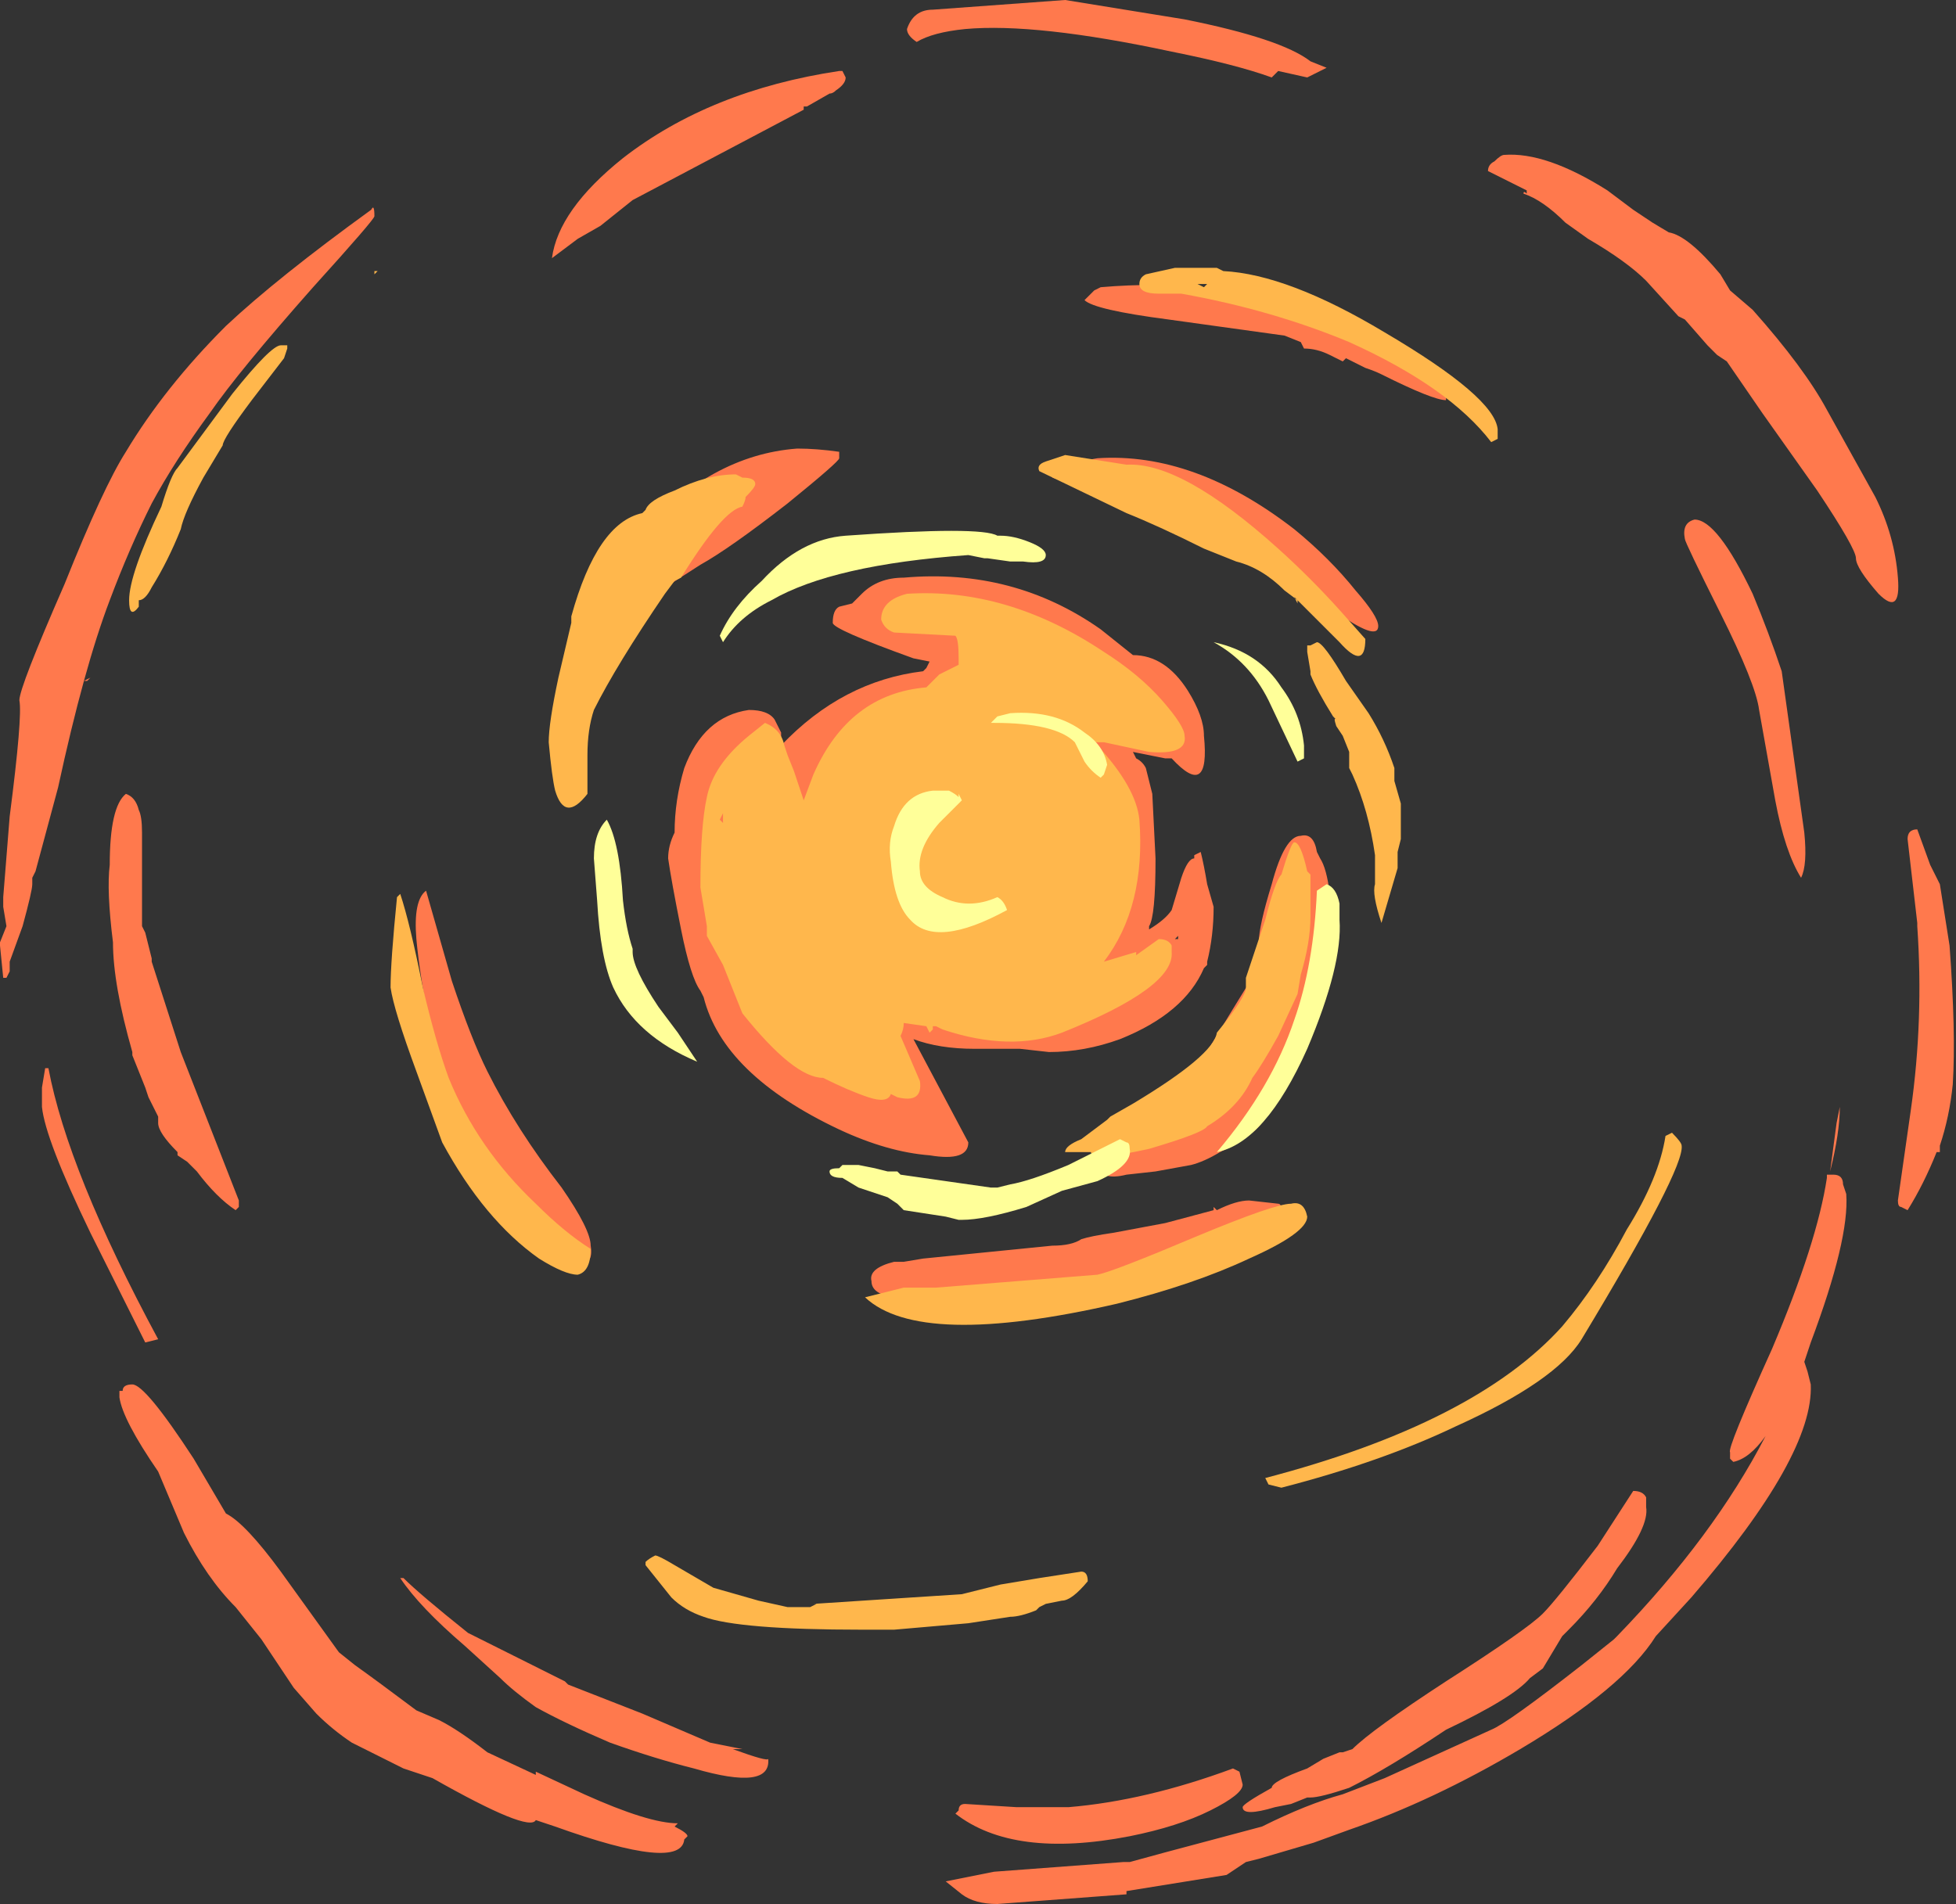 <?xml version="1.0" encoding="UTF-8" standalone="no"?>
<svg xmlns:ffdec="https://www.free-decompiler.com/flash" xmlns:xlink="http://www.w3.org/1999/xlink" ffdec:objectType="shape" height="29.5px" width="30.3px" xmlns="http://www.w3.org/2000/svg">
  <rect width="100%" height="100%" fill="#333333" stroke="none"/>
  <g transform="matrix(1.0, 0.0, 0.0, 1.0, 15.2, 11.35)">
    <path d="M7.95 -8.85 Q8.05 -8.95 8.1 -8.95 8.75 -9.0 9.7 -8.4 L10.1 -8.1 10.4 -7.9 10.65 -7.75 Q10.95 -7.7 11.45 -7.1 L11.6 -6.85 11.95 -6.55 Q12.75 -5.65 13.1 -5.0 L13.85 -3.65 Q14.15 -3.05 14.2 -2.4 14.25 -1.8 13.9 -2.15 13.55 -2.55 13.55 -2.7 13.55 -2.85 12.95 -3.75 L12.1 -4.95 11.55 -5.75 11.4 -5.85 11.25 -6.0 10.9 -6.4 10.8 -6.45 10.3 -7.0 Q10.0 -7.3 9.4 -7.65 L9.05 -7.9 Q8.7 -8.25 8.4 -8.35 8.4 -8.4 8.45 -8.35 L8.45 -8.4 7.85 -8.7 Q7.85 -8.8 7.95 -8.85 M5.1 -10.4 L5.35 -10.3 5.05 -10.15 4.6 -10.25 4.5 -10.15 Q3.95 -10.35 2.95 -10.55 0.85 -11.0 -0.25 -10.9 -0.75 -10.85 -1.0 -10.7 -1.15 -10.8 -1.15 -10.9 -1.05 -11.2 -0.75 -11.2 L1.3 -11.35 3.15 -11.05 Q4.65 -10.75 5.1 -10.4 M4.7 -6.15 L2.9 -6.4 Q1.75 -6.55 1.6 -6.7 L1.75 -6.85 1.85 -6.9 Q3.6 -7.05 4.9 -6.55 L7.2 -5.3 7.2 -5.15 Q7.0 -5.15 6.2 -5.55 6.1 -5.6 5.95 -5.65 L5.65 -5.8 5.6 -5.75 5.4 -5.85 Q5.2 -5.95 5.0 -5.95 L4.95 -6.05 4.7 -6.15 M1.1 -3.95 L1.35 -4.15 Q1.5 -4.2 1.8 -4.25 3.3 -4.35 4.85 -3.15 5.4 -2.7 5.8 -2.2 6.15 -1.8 6.15 -1.65 6.15 -1.4 5.45 -1.9 L3.0 -3.35 1.1 -3.95 M2.35 -1.2 Q2.85 -1.2 3.2 -0.65 3.45 -0.25 3.45 0.05 3.55 1.05 2.95 0.4 L2.85 0.4 2.35 0.3 2.4 0.4 Q2.5 0.45 2.55 0.55 L2.65 0.95 2.7 1.95 Q2.7 2.85 2.6 3.0 L2.6 3.05 Q2.85 2.9 2.95 2.75 L3.1 2.25 Q3.2 1.95 3.3 1.95 L3.3 1.9 3.4 1.85 Q3.45 2.05 3.5 2.35 L3.6 2.7 Q3.6 3.15 3.5 3.55 L3.5 3.6 3.45 3.65 Q3.15 4.35 2.15 4.75 1.6 4.95 1.05 4.95 L0.6 4.9 -0.1 4.9 Q-0.65 4.9 -1.05 4.75 L-0.2 6.35 Q-0.2 6.65 -0.8 6.55 -1.45 6.5 -2.2 6.15 -4.0 5.3 -4.3 4.1 L-4.35 4.0 Q-4.5 3.8 -4.65 3.05 -4.8 2.3 -4.85 1.95 -4.85 1.75 -4.75 1.55 -4.75 1.05 -4.6 0.55 -4.3 -0.25 -3.6 -0.35 -3.3 -0.35 -3.2 -0.2 L-3.1 0.0 -3.1 0.2 Q-2.15 -0.8 -0.9 -0.95 L-0.85 -1.0 -0.8 -1.1 -1.05 -1.15 Q-2.3 -1.6 -2.3 -1.7 -2.3 -1.9 -2.2 -1.95 L-2.0 -2.0 -1.85 -2.15 Q-1.6 -2.4 -1.2 -2.4 0.5 -2.55 1.85 -1.6 L2.35 -1.2 M11.05 -3.3 Q11.4 -3.3 11.95 -2.15 12.2 -1.55 12.4 -0.95 12.7 1.2 12.75 1.55 12.8 2.05 12.7 2.25 12.45 1.85 12.3 1.05 L12.05 -0.35 Q12.0 -0.75 11.45 -1.85 10.9 -2.95 10.9 -3.0 10.85 -3.25 11.05 -3.3 M14.7 2.05 L14.85 2.35 15.0 3.3 Q15.1 4.65 15.05 5.45 15.0 5.95 14.85 6.4 L14.85 6.5 14.8 6.5 Q14.6 7.0 14.35 7.4 L14.25 7.35 Q14.2 7.35 14.2 7.25 L14.4 5.85 Q14.6 4.45 14.5 3.0 L14.5 2.95 14.35 1.65 Q14.35 1.5 14.5 1.5 L14.7 2.05 M13.3 5.8 Q13.3 6.2 13.15 6.8 L13.25 6.05 13.3 5.8 M13.1 6.85 L13.2 6.85 Q13.35 6.85 13.35 7.0 L13.4 7.15 Q13.45 7.85 12.85 9.45 L12.75 9.75 12.8 9.9 12.85 10.1 Q12.9 11.2 11.0 13.4 L10.45 14.0 Q9.95 14.8 8.35 15.75 7.0 16.55 5.7 17.0 L5.15 17.2 4.3 17.45 4.1 17.5 3.8 17.7 2.25 17.95 2.25 18.0 0.25 18.15 Q-0.1 18.15 -0.3 18.0 L-0.55 17.8 0.2 17.65 2.2 17.5 2.3 17.5 2.85 17.35 4.35 16.95 Q5.05 16.6 5.6 16.45 L6.25 16.2 7.9 15.45 Q8.15 15.35 9.3 14.45 L9.8 14.05 9.85 14.0 Q11.35 12.45 12.15 10.9 11.9 11.25 11.65 11.3 L11.6 11.25 11.6 11.15 Q11.55 11.1 12.25 9.55 12.95 7.9 13.1 6.9 L13.1 6.85 M3.05 3.15 L3.0 3.2 3.05 3.2 3.05 3.15 M5.45 3.15 L4.4 5.9 Q4.4 6.15 3.7 6.5 3.45 6.65 3.25 6.7 L2.7 6.8 2.25 6.85 Q1.85 6.95 1.8 6.7 L2.0 6.6 2.4 6.3 3.15 5.55 Q3.3 5.25 4.35 3.55 L4.3 3.25 Q4.3 3.0 4.5 2.35 4.7 1.6 4.95 1.6 5.15 1.55 5.2 1.85 L5.25 1.95 Q5.35 2.1 5.4 2.5 L5.45 3.15 M4.25 7.6 L1.55 8.8 -1.35 8.75 Q-1.7 8.7 -1.7 8.5 -1.75 8.3 -1.35 8.2 L-1.2 8.2 -0.9 8.15 1.1 7.95 Q1.4 7.95 1.55 7.85 1.7 7.8 2.05 7.75 L2.85 7.6 3.6 7.4 3.6 7.35 3.65 7.4 Q3.95 7.25 4.15 7.25 L4.6 7.3 Q4.65 7.3 4.65 7.4 L4.25 7.6 M10.3 12.0 Q10.35 12.3 9.85 12.95 9.55 13.45 9.1 13.9 L9.0 14.0 8.7 14.5 8.5 14.65 Q8.25 14.95 7.2 15.45 6.3 16.05 5.7 16.35 5.25 16.5 5.1 16.5 L5.05 16.5 4.8 16.6 4.55 16.65 Q4.05 16.8 4.05 16.65 4.05 16.6 4.5 16.35 4.5 16.25 5.05 16.05 L5.3 15.9 5.55 15.8 5.6 15.8 5.75 15.75 Q6.05 15.45 7.2 14.7 8.45 13.9 8.7 13.65 8.9 13.45 9.55 12.6 L10.1 11.75 Q10.25 11.75 10.3 11.85 L10.3 12.0 M3.55 16.7 Q3.05 16.95 2.3 17.1 0.5 17.45 -0.4 16.75 L-0.35 16.7 Q-0.35 16.6 -0.25 16.6 L0.55 16.65 1.35 16.65 Q2.55 16.55 3.9 16.05 L4.0 16.1 4.05 16.3 Q4.05 16.45 3.55 16.7 M-13.8 -0.85 L-13.85 -0.8 -13.9 -0.8 -13.8 -0.85 M-11.7 -6.3 Q-10.9 -7.05 -9.45 -8.1 -9.4 -8.2 -9.4 -8.0 -9.4 -7.95 -10.35 -6.9 -11.5 -5.6 -11.95 -4.95 -12.5 -4.2 -12.85 -3.55 -13.2 -2.85 -13.5 -2.05 -13.9 -1.0 -14.3 0.85 L-14.65 2.15 -14.7 2.25 -14.7 2.35 Q-14.7 2.45 -14.85 3.0 L-15.05 3.55 -15.05 3.7 -15.1 3.8 -15.15 3.8 -15.2 3.3 -15.2 3.25 -15.1 3.0 -15.15 2.7 -15.15 2.55 -15.05 1.3 Q-14.85 -0.25 -14.9 -0.5 -14.9 -0.7 -14.2 -2.3 -13.6 -3.8 -13.25 -4.35 -12.65 -5.35 -11.7 -6.3 M-2.75 -9.65 L-5.4 -8.25 -5.9 -7.85 -6.25 -7.65 -6.65 -7.35 Q-6.55 -8.1 -5.55 -8.9 -4.2 -9.95 -2.2 -10.25 L-2.15 -10.25 -2.1 -10.15 Q-2.1 -10.05 -2.25 -9.95 -2.3 -9.9 -2.35 -9.9 L-2.7 -9.7 -2.75 -9.7 -2.75 -9.65 M-5.95 -2.15 L-5.3 -3.05 Q-4.2 -4.3 -2.85 -4.4 -2.55 -4.4 -2.2 -4.35 L-2.2 -4.25 Q-2.2 -4.2 -3.0 -3.55 -3.9 -2.85 -4.35 -2.6 L-5.05 -2.15 -5.95 -2.15 M-8.6 2.45 L-8.2 3.85 Q-7.9 4.75 -7.65 5.25 -7.2 6.15 -6.5 7.05 -6.05 7.7 -6.05 7.95 -6.0 8.25 -6.25 8.25 L-8.15 5.9 -8.55 4.5 Q-8.7 3.75 -8.75 3.2 -8.8 2.6 -8.6 2.45 M-11.5 7.35 L-11.55 7.4 Q-11.85 7.2 -12.15 6.8 L-12.3 6.65 -12.45 6.55 -12.45 6.5 Q-12.75 6.2 -12.75 6.05 L-12.75 5.95 -12.9 5.65 -12.95 5.5 -13.15 5.0 -13.15 4.95 Q-13.45 3.9 -13.45 3.25 -13.55 2.45 -13.5 2.05 -13.5 1.15 -13.25 0.95 -13.1 1.0 -13.05 1.2 -13.0 1.3 -13.0 1.55 L-13.0 3.0 -12.95 3.1 Q-12.9 3.3 -12.85 3.5 L-12.85 3.55 -12.4 4.95 -11.5 7.25 -11.5 7.35 M-11.55 13.55 Q-12.0 13.1 -12.35 12.4 L-12.75 11.45 Q-13.3 10.65 -13.35 10.3 L-13.35 10.2 -13.3 10.2 Q-13.3 10.1 -13.15 10.1 -12.95 10.1 -12.2 11.25 L-11.7 12.1 Q-11.4 12.25 -10.85 13.0 L-9.95 14.25 -9.7 14.45 Q-9.35 14.7 -8.75 15.15 L-8.4 15.3 Q-8.1 15.45 -7.65 15.8 L-6.9 16.15 -6.9 16.1 -6.15 16.45 Q-5.15 16.9 -4.7 16.9 L-4.75 16.95 Q-4.55 17.05 -4.55 17.1 L-4.6 17.15 Q-4.65 17.65 -6.6 16.95 L-6.9 16.85 Q-7.0 17.05 -8.5 16.2 L-8.95 16.05 -9.75 15.65 Q-10.05 15.45 -10.3 15.2 L-10.65 14.8 -11.15 14.05 -11.55 13.55 M-7.95 13.95 L-6.45 14.7 -6.4 14.75 -5.25 15.2 -4.2 15.65 -3.7 15.75 Q-3.8 15.75 -3.85 15.75 -3.3 15.95 -3.3 15.9 -3.25 16.4 -4.45 16.05 -5.05 15.9 -5.75 15.65 -6.45 15.35 -6.9 15.1 -7.25 14.85 -7.45 14.65 L-8.0 14.15 Q-8.7 13.55 -9.0 13.1 L-8.95 13.1 Q-8.7 13.35 -7.95 13.95 M-14.45 5.2 Q-14.15 6.8 -12.75 9.4 L-12.95 9.45 -13.8 7.75 Q-14.5 6.3 -14.55 5.8 L-14.55 5.5 -14.5 5.2 -14.45 5.2" fill="#ff794d" fill-rule="evenodd" stroke="none"/>
    <path d="M3.65 -7.2 L3.75 -7.15 Q4.75 -7.1 6.25 -6.2 7.95 -5.2 8.0 -4.7 8.0 -4.6 8.0 -4.55 L7.9 -4.5 Q7.25 -5.35 5.7 -6.05 4.5 -6.55 3.1 -6.8 L2.75 -6.8 Q2.45 -6.8 2.45 -6.95 2.45 -7.05 2.55 -7.1 L3.0 -7.2 3.65 -7.2 M3.5 -6.95 L3.35 -6.95 3.45 -6.9 3.5 -6.95 M1.3 -4.3 L2.25 -4.15 Q3.1 -4.2 4.6 -2.85 5.1 -2.4 5.55 -1.9 L5.95 -1.45 Q5.95 -0.95 5.55 -1.4 L4.85 -2.1 4.9 -2.0 4.9 -2.05 4.7 -2.2 Q4.35 -2.55 3.95 -2.65 L3.45 -2.85 Q2.75 -3.2 2.25 -3.4 L0.9 -4.05 Q0.85 -4.15 1.0 -4.2 L1.3 -4.3 M1.9 -1.25 Q2.45 -0.9 2.8 -0.5 3.15 -0.1 3.15 0.05 3.2 0.35 2.6 0.3 L1.9 0.15 1.75 0.15 1.8 0.2 Q2.4 0.85 2.45 1.35 2.55 2.7 1.9 3.55 L2.4 3.4 2.4 3.45 2.75 3.2 Q2.9 3.2 2.95 3.3 L2.95 3.4 Q3.0 3.95 1.25 4.65 0.45 4.95 -0.6 4.6 L-0.7 4.55 -0.75 4.55 -0.75 4.6 -0.8 4.65 -0.85 4.55 -1.2 4.5 Q-1.2 4.6 -1.25 4.7 L-0.95 5.4 Q-0.9 5.75 -1.3 5.65 L-1.4 5.6 Q-1.45 5.75 -1.75 5.65 -2.05 5.55 -2.45 5.35 -2.9 5.35 -3.7 4.35 L-4.0 3.6 -4.25 3.15 -4.25 3.0 -4.35 2.4 Q-4.35 1.45 -4.25 1.0 -4.15 0.5 -3.6 0.05 L-3.35 -0.15 Q-3.1 -0.05 -3.05 0.2 L-3.0 0.35 -2.9 0.6 -2.75 1.05 -2.6 0.65 Q-2.05 -0.6 -0.85 -0.7 L-0.65 -0.9 Q-0.45 -1.0 -0.35 -1.05 L-0.35 -1.15 Q-0.35 -1.45 -0.4 -1.5 L-1.35 -1.55 Q-1.5 -1.6 -1.55 -1.75 -1.55 -1.9 -1.45 -2.0 -1.35 -2.1 -1.15 -2.15 0.4 -2.25 1.9 -1.25 M5.1 -0.95 L5.05 -1.25 5.05 -1.35 5.1 -1.35 5.2 -1.4 Q5.3 -1.4 5.65 -0.8 L6.0 -0.3 Q6.25 0.1 6.4 0.55 L6.4 0.75 6.5 1.1 6.5 1.65 6.45 1.85 6.45 2.1 6.2 2.95 Q6.05 2.5 6.1 2.35 L6.1 1.9 Q6.0 1.2 5.75 0.65 L5.7 0.55 5.7 0.3 5.6 0.05 5.5 -0.1 Q5.45 -0.25 5.5 -0.2 L5.45 -0.25 Q5.2 -0.65 5.1 -0.9 L5.1 -0.95 M10.85 6.4 Q10.9 6.75 9.3 9.4 8.9 10.05 7.35 10.75 6.2 11.3 4.65 11.7 L4.45 11.65 4.4 11.55 Q7.65 10.7 9.0 9.2 9.55 8.55 10.0 7.7 10.5 6.9 10.6 6.25 L10.7 6.2 Q10.85 6.35 10.85 6.4 M4.15 2.8 L4.15 2.8 M5.1 2.85 Q5.1 3.25 4.95 3.75 L4.9 4.05 4.6 4.7 Q4.35 5.15 4.2 5.35 4.0 5.8 3.5 6.1 3.45 6.2 2.6 6.45 1.7 6.65 1.7 6.5 L1.3 6.5 Q1.3 6.4 1.55 6.3 L1.95 6.0 2.0 5.95 2.35 5.75 Q3.6 5.0 3.65 4.65 4.1 4.1 4.1 3.95 L4.1 3.8 4.4 2.9 Q4.55 2.3 4.65 2.2 4.8 1.7 4.85 1.7 4.95 1.7 5.05 2.15 L5.1 2.2 5.1 2.85 M4.8 7.3 Q5.0 7.25 5.05 7.5 5.05 7.75 4.15 8.15 3.3 8.55 2.1 8.85 -0.95 9.55 -1.8 8.75 L-1.2 8.6 -0.7 8.6 1.8 8.4 Q2.05 8.35 3.35 7.8 4.55 7.3 4.8 7.3 M0.9 13.1 L1.55 13.0 Q1.65 13.0 1.65 13.15 1.4 13.45 1.25 13.45 L1.0 13.5 0.9 13.55 0.85 13.6 Q0.6 13.7 0.45 13.7 L-0.2 13.8 -1.35 13.9 -1.85 13.9 Q-3.75 13.9 -4.3 13.7 -4.6 13.6 -4.8 13.4 L-5.2 12.9 -5.2 12.85 Q-5.15 12.8 -5.05 12.75 -5.0 12.75 -4.75 12.9 L-4.15 13.25 -3.45 13.45 -3.0 13.55 -2.65 13.55 -2.55 13.5 -2.6 13.5 -0.3 13.35 0.3 13.2 0.9 13.1 M-12.05 -3.95 Q-12.35 -3.4 -12.4 -3.15 -12.6 -2.65 -12.85 -2.25 -12.95 -2.05 -13.05 -2.05 L-13.05 -1.95 Q-13.2 -1.75 -13.2 -2.05 -13.2 -2.45 -12.7 -3.5 -12.55 -4.0 -12.45 -4.1 L-11.6 -5.25 Q-11.0 -6.0 -10.85 -6.0 L-10.75 -6.0 -10.75 -5.95 -10.8 -5.8 -11.3 -5.15 Q-11.75 -4.55 -11.75 -4.45 L-12.05 -3.95 M-9.4 -7.1 L-9.4 -7.15 -9.35 -7.15 -9.4 -7.1 M-6.35 -1.7 L-6.35 -1.8 Q-5.95 -3.25 -5.25 -3.4 L-5.2 -3.45 Q-5.15 -3.6 -4.75 -3.75 -4.25 -4.0 -3.8 -4.0 L-3.7 -3.95 Q-3.5 -3.95 -3.5 -3.85 -3.5 -3.8 -3.65 -3.65 -3.65 -3.6 -3.7 -3.5 -4.0 -3.45 -4.65 -2.4 L-4.75 -2.35 -4.9 -2.15 Q-5.65 -1.05 -6.0 -0.35 -6.1 -0.05 -6.1 0.35 L-6.1 0.95 Q-6.45 1.4 -6.6 0.9 -6.65 0.7 -6.7 0.15 -6.7 -0.15 -6.55 -0.85 L-6.35 -1.7 M-4.0 1.4 L-4.0 1.25 -4.05 1.35 -4.0 1.4 M-9.0 2.5 Q-8.85 2.95 -8.65 3.95 -8.45 4.8 -8.25 5.35 -7.8 6.45 -6.9 7.3 -6.45 7.75 -6.05 8.0 -6.05 8.35 -6.25 8.4 -6.45 8.4 -6.85 8.15 -7.7 7.55 -8.35 6.35 L-8.75 5.25 Q-9.1 4.3 -9.15 3.95 -9.15 3.55 -9.05 2.55 L-9.0 2.5 M-3.95 12.75 L-3.95 12.75" fill="#ffb74c" fill-rule="evenodd" stroke="none"/>
    <path d="M1.0 -2.75 Q1.0 -2.6 0.65 -2.65 L0.45 -2.65 0.1 -2.7 0.05 -2.7 -0.2 -2.75 Q-2.3 -2.6 -3.25 -2.05 -3.75 -1.8 -4.0 -1.4 L-4.05 -1.5 Q-3.85 -1.95 -3.4 -2.35 -2.8 -3.0 -2.1 -3.05 0.0 -3.2 0.25 -3.05 L0.3 -3.05 Q0.5 -3.05 0.75 -2.95 1.0 -2.85 1.0 -2.75 M0.45 -0.3 Q1.15 -0.35 1.6 0.0 1.9 0.2 1.95 0.5 L1.9 0.65 1.85 0.7 Q1.7 0.6 1.6 0.45 L1.45 0.15 Q1.15 -0.15 0.2 -0.15 L0.15 -0.15 0.25 -0.25 0.45 -0.3 M3.6 -1.4 Q4.3 -1.25 4.65 -0.7 4.95 -0.3 5.0 0.2 L5.0 0.4 4.9 0.45 4.45 -0.5 Q4.15 -1.1 3.6 -1.4 M5.35 2.35 Q5.5 2.4 5.55 2.65 L5.55 2.9 Q5.6 3.6 5.05 4.9 4.4 6.35 3.65 6.5 4.5 5.5 4.85 4.45 5.15 3.6 5.2 2.45 L5.35 2.35 M0.4 2.75 Q-0.7 3.35 -1.1 2.9 -1.35 2.65 -1.4 2.0 -1.45 1.7 -1.35 1.45 -1.2 0.95 -0.75 0.9 L-0.5 0.9 Q-0.4 0.95 -0.35 1.0 L-0.35 0.95 -0.3 1.05 -0.65 1.4 Q-1.0 1.8 -0.95 2.15 -0.95 2.4 -0.6 2.55 -0.2 2.75 0.25 2.55 0.35 2.6 0.4 2.75 M0.25 7.05 L0.45 7.0 Q0.75 6.95 1.35 6.7 L2.15 6.3 2.25 6.35 Q2.3 6.35 2.3 6.45 2.35 6.7 1.8 6.95 L1.25 7.1 0.7 7.35 Q0.05 7.55 -0.3 7.55 L-0.35 7.55 -0.55 7.5 -1.2 7.4 -1.3 7.3 -1.45 7.2 -1.9 7.05 -2.15 6.9 Q-2.35 6.9 -2.35 6.8 -2.35 6.75 -2.2 6.75 L-2.15 6.7 -1.9 6.7 -1.65 6.75 -1.45 6.8 -1.3 6.8 -1.25 6.85 0.15 7.05 0.25 7.05 M-5.4 3.35 L-5.4 3.4 Q-5.4 3.65 -5.0 4.25 L-4.7 4.65 -4.4 5.1 Q-5.35 4.7 -5.7 3.95 -5.9 3.5 -5.95 2.6 L-6.0 1.95 Q-6.0 1.55 -5.8 1.35 -5.6 1.7 -5.55 2.6 -5.5 3.05 -5.4 3.35" fill="#ffff99" fill-rule="evenodd" stroke="none"/>
  </g>
</svg>
